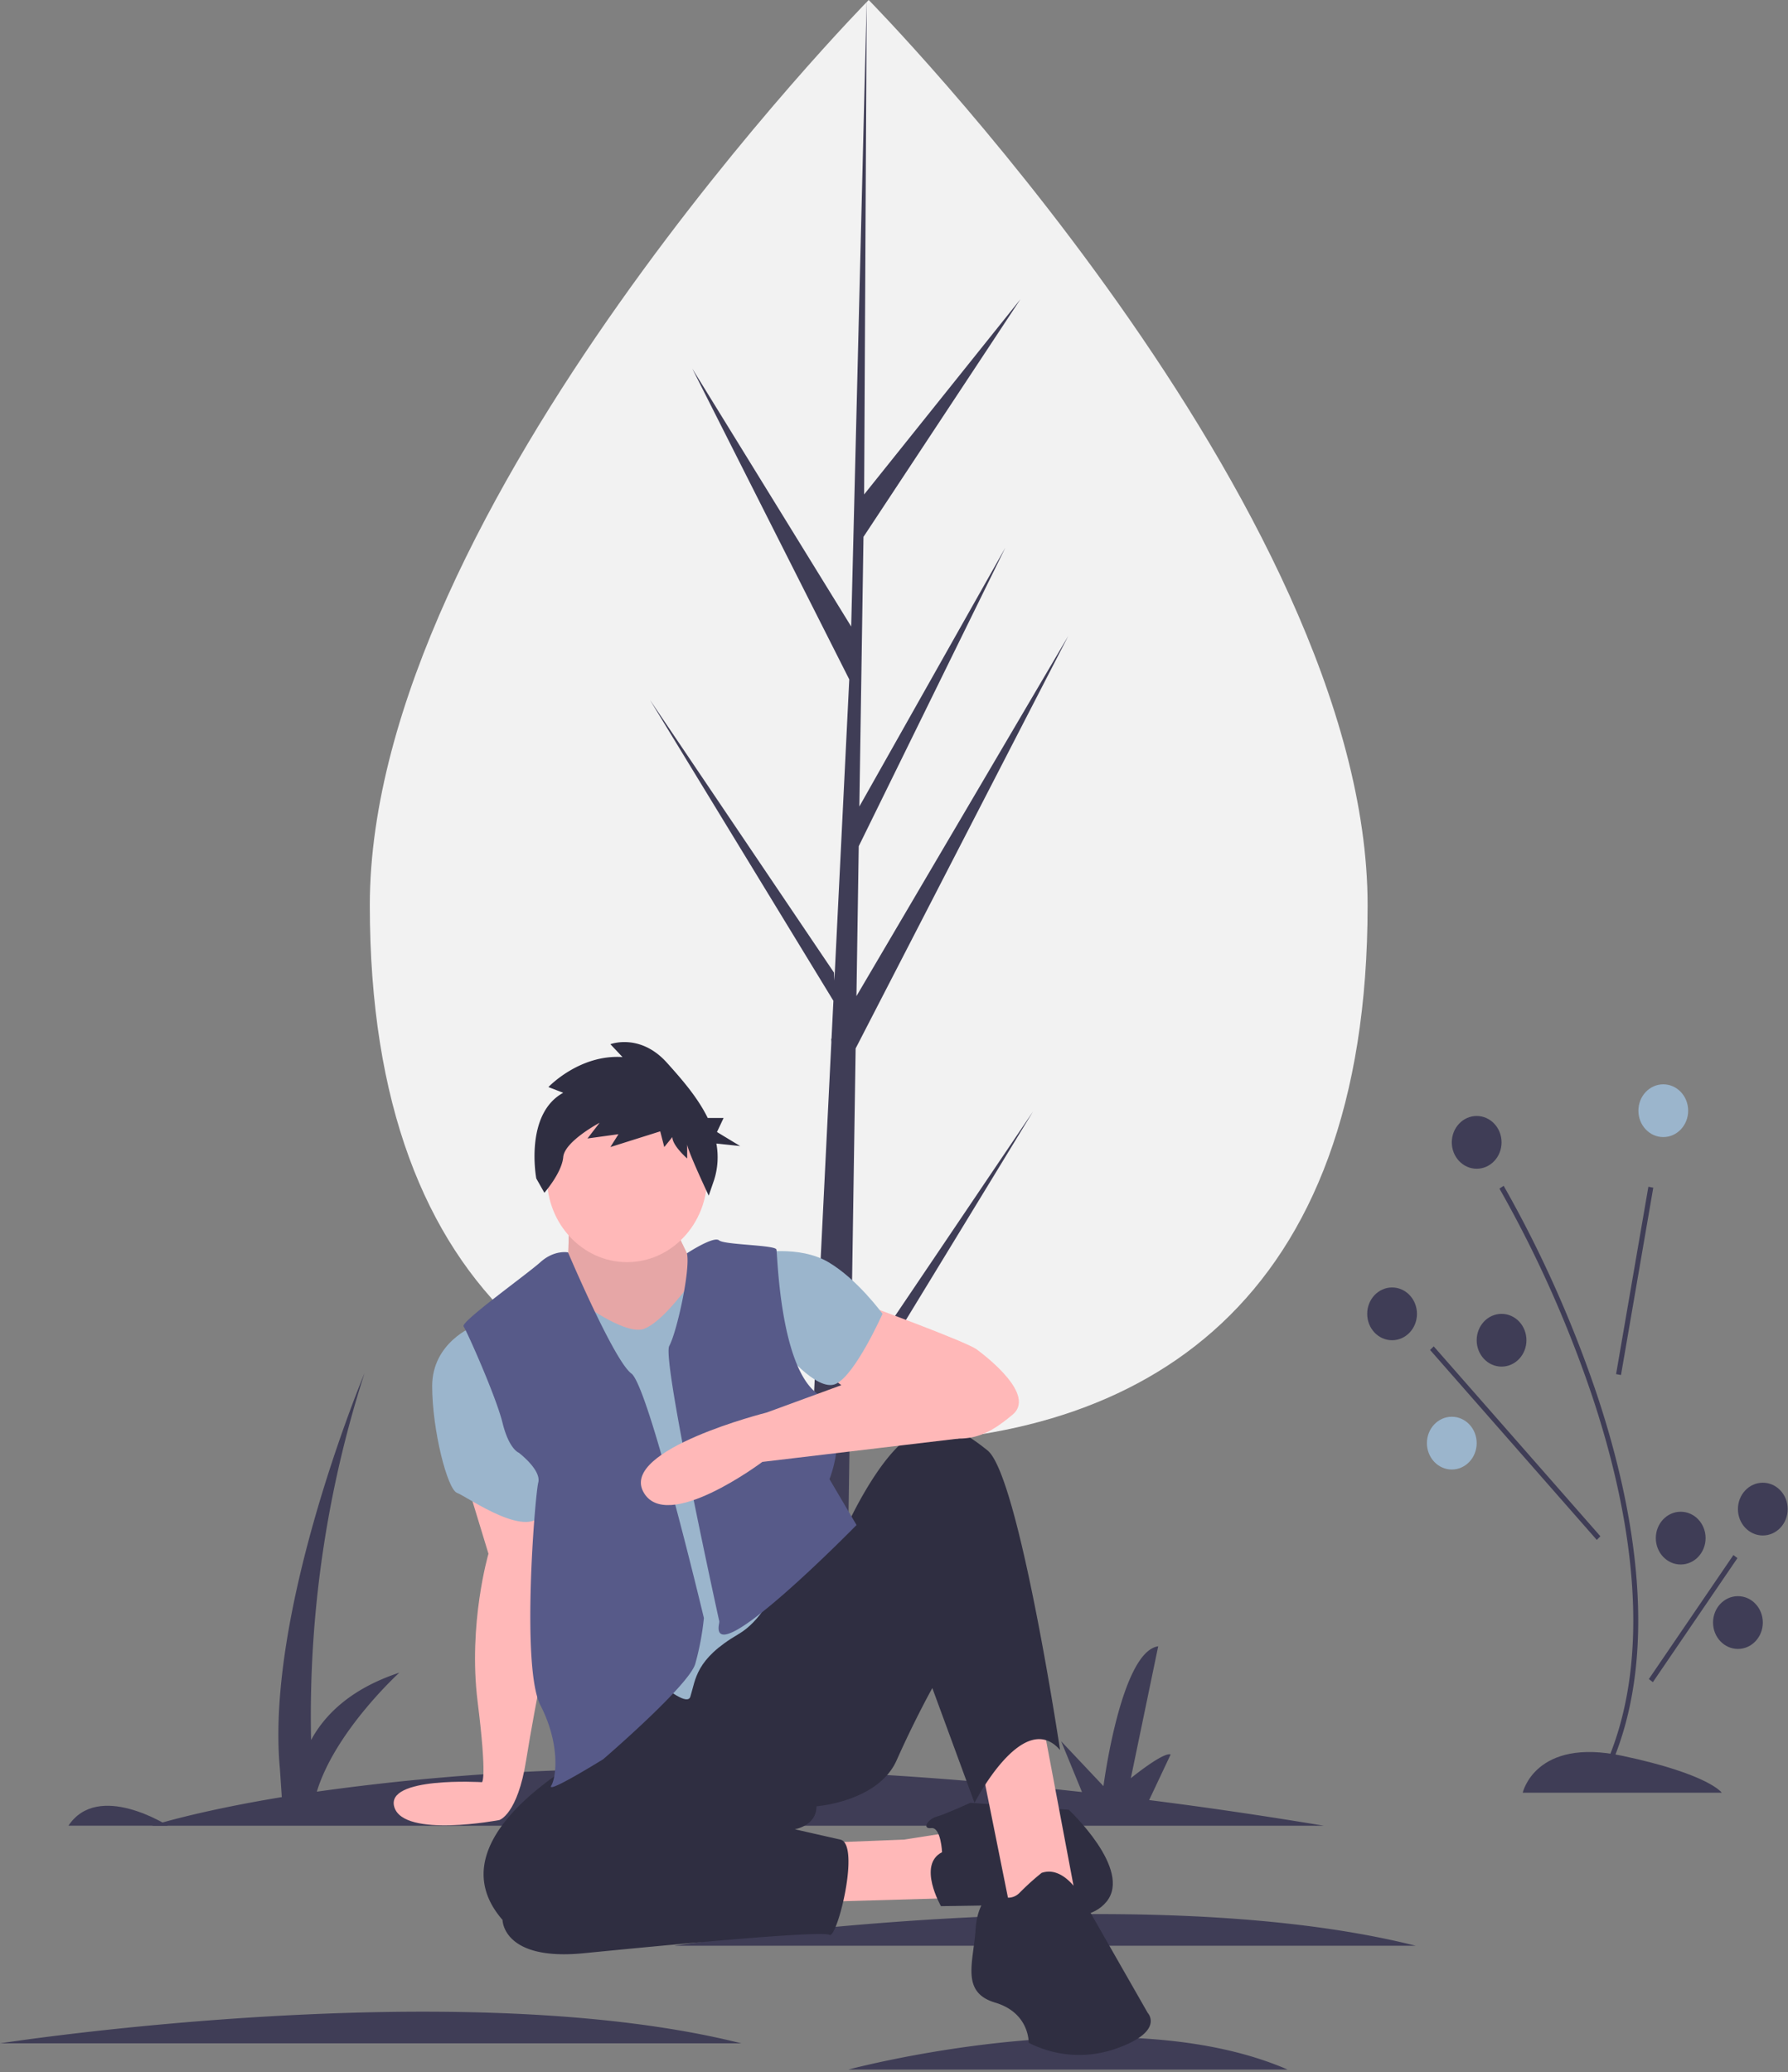 <svg width="510" height="591" fill="none" xmlns="http://www.w3.org/2000/svg"><rect width="100%" height="100%" fill="#808080" stroke="none"/><path d="M47.904 520.737s-19.871-12.793-28.388 0h28.388zM434.329 511.33s3.549-15.803 28.388-10.535c24.839 5.267 28.387 10.535 28.387 10.535h-56.775z" fill="#3F3D56"/><path d="M377.554 520.737c-17.257-2.865-33.851-5.302-49.779-7.31l6.134-13.009c-2.13-.752-11.356 6.773-11.356 6.773l7.807-37.626c-10.645 1.505-15.613 39.884-15.613 39.884l-12.065-12.793 5.939 14.484c-48.742-5.431-90.802-7.126-126.158-6.737l5.25-11.134c-2.129-.752-11.355 6.773-11.355 6.773l7.806-37.627c-10.645 1.506-15.613 39.885-15.613 39.885l-12.065-12.793 6.291 15.341a668.631 668.631 0 00-72.405 6.182c5.239-17.305 23.533-33.94 23.533-33.94-14.066 4.64-21.384 12.2-25.172 19.208-.766-35.553 4.392-70.969 15.236-104.621 0 0-28.387 67.728-24.129 112.88l.54 8.021c-24.696 4.085-37.089 8.159-37.089 8.159h334.263zM192.326 554.978s130.582-20.32 211.487 0H192.326zM0 582.82s130.583-20.317 211.487 0H0zM242.004 590.291s77.342-20.799 125.26 0h-125.26zM458.025 506.784l-1.261-.691c16.381-33.581 7.621-77.191-2.611-107.862-6.948-20.616-15.81-40.448-26.456-59.206l1.2-.804c10.701 18.853 19.609 38.787 26.593 59.507 10.327 30.952 19.148 74.997 2.535 109.056zM470.174 338.491l-9.208 53.434 1.396.27 9.208-53.433-1.396-.271z" fill="#3F3D56"/><path d="M408.946 384.015l-1.04 1.026 47.549 54.182 1.04-1.026-47.549-54.182zM494.427 443.534l-24.118 35.378 1.15.881 24.118-35.377-1.15-.882z" fill="#3F3D56"/><path d="M474.427 324.326c3.919 0 7.097-3.37 7.097-7.526s-3.178-7.525-7.097-7.525c-3.92 0-7.097 3.369-7.097 7.525 0 4.156 3.177 7.526 7.097 7.526z" fill="#9BB5CC"/><path d="M397.071 382.27c3.919 0 7.097-3.369 7.097-7.525 0-4.156-3.178-7.525-7.097-7.525-3.92 0-7.097 3.369-7.097 7.525 0 4.156 3.177 7.525 7.097 7.525zM428.297 389.796c3.92 0 7.097-3.369 7.097-7.525 0-4.157-3.177-7.526-7.097-7.526-3.919 0-7.097 3.369-7.097 7.526 0 4.156 3.178 7.525 7.097 7.525z" fill="#3F3D56"/><path d="M414.103 419.145c3.92 0 7.097-3.37 7.097-7.526s-3.177-7.525-7.097-7.525c-3.919 0-7.097 3.369-7.097 7.525 0 4.156 3.178 7.526 7.097 7.526z" fill="#9BB5CC"/><path d="M502.814 437.958c3.92 0 7.097-3.37 7.097-7.526s-3.177-7.525-7.097-7.525c-3.919 0-7.096 3.369-7.096 7.525 0 4.156 3.177 7.526 7.096 7.526zM479.395 446.236c3.919 0 7.097-3.369 7.097-7.526 0-4.156-3.178-7.525-7.097-7.525-3.92 0-7.097 3.369-7.097 7.525 0 4.157 3.177 7.526 7.097 7.526zM495.718 470.317c3.919 0 7.096-3.369 7.096-7.525 0-4.156-3.177-7.525-7.096-7.525-3.92 0-7.097 3.369-7.097 7.525 0 4.156 3.177 7.525 7.097 7.525zM421.2 333.355c3.92 0 7.097-3.369 7.097-7.525 0-4.156-3.177-7.525-7.097-7.525-3.919 0-7.097 3.369-7.097 7.525 0 4.156 3.178 7.525 7.097 7.525z" fill="#3F3D56"/><path d="M390.09 258.21c0 113.641-63.711 153.32-142.304 153.32-78.592 0-142.303-39.679-142.303-153.32C105.483 144.569 247.786 0 247.786 0S390.09 144.569 390.09 258.21z" fill="#F2F2F2"/><path d="M242.602 394.147l1.457-95.107 60.654-117.661-60.425 102.741.656-42.764 41.802-85.126-41.629 73.81 1.178-76.914 44.763-67.772-44.578 55.677L247.217 0l-4.627 186.7.38-7.702-45.51-73.866 44.78 88.651-4.241 85.899-.125-2.28-52.466-77.733 52.307 85.788-.531 10.742-.094.162.043.882-10.759 217.933h14.374l1.725-112.567 52.178-85.578-52.049 77.116z" fill="#3F3D56"/><path d="M132.842 421.883l6.485 21.283s-5.867 19.973-3.088 42.238 1.235 22.92 1.235 22.92-27.767-1.696-24.988 7.145 29.929 3.66 29.929 3.66 5.214-1.489 7.684-17.206c2.47-15.716 8.681-45.988 8.681-45.988l-5.84-28.577-20.098-5.475z" fill="#FFB8B8"/><path d="M135.004 378.334s-11.734 4.584-11.734 17.027c0 12.442 4.323 29.468 7.102 30.45 2.779.983 21.306 14.407 24.703 4.912 3.396-9.496-20.071-52.389-20.071-52.389z" fill="#9BB5CC"/><path d="M233.198 525.678l24.702-.983 18.837-2.946-5.558 19.645-45.701 1.31 7.72-17.026z" fill="#FFB8B8"/><path d="M268.708 528.297s-.309-7.204-3.088-6.876c-2.779.327-.926-2.62 1.544-3.275 2.471-.654 9.573-3.929 9.573-3.929l28.099 1.965s18.219 17.026 10.808 26.194c-7.411 9.168-26.556.982-26.556.982l-20.689.328s-6.793-11.788.309-15.389z" fill="#2F2E41"/><path d="M279.825 503.085l8.954 44.53 18.528-3.929-10.499-55.663-11.117-6.221-5.866 21.283z" fill="#FFB8B8"/><path d="M173.293 497.518s-51.876 24.885-29.952 50.097c0 0 0 11.788 23.159 9.496s67.933-6.549 70.094-5.239c2.162 1.309 8.955-25.867 3.088-27.177a2308.367 2308.367 0 01-12.969-2.947s6.176-.982 6.176-6.548c0 0 17.601-1.31 22.85-13.097 5.25-11.788 10.19-20.629 10.19-20.629l12.043 32.743s13.895-27.176 24.394-15.061c0 0-11.734-78.256-20.689-85.459-8.955-7.204-15.13-9.496-23.468-2.947-8.337 6.548-16.056 23.247-16.056 23.247l-68.86 63.521zM297.117 534.19a70.901 70.901 0 00-6.176 5.566c-2.47 2.62-5.867 1.31-6.176 0-.309-1.309-5.867.983-6.484 10.478-.618 9.496-4.323 18.009 5.558 20.956 9.881 2.947 9.572 11.46 9.572 11.46 7.819 3.977 16.792 4.565 25.012 1.637 13.895-4.911 8.955-10.15 8.955-10.15l-18.527-32.416s-4.941-9.823-11.734-7.531z" fill="#2F2E41"/><path d="M245.858 371.786s29.644 10.805 32.731 13.097c3.088 2.292 16.984 13.097 10.19 18.664-6.793 5.566-12.351 9.168-25.629 4.911-13.278-4.256-28.099-17.354-28.099-17.354l10.807-19.318z" fill="#FFB8B8"/><path d="M216.215 357.379s11.733-2.292 20.071 2.619c8.337 4.912 15.439 14.734 15.439 14.734s-7.72 17.354-13.278 19.973c-5.558 2.62-15.748-10.477-15.748-10.477l-6.484-26.849z" fill="#9BB5CC"/><path d="M162.177 347.884s.309 12.769-.926 14.079c-1.236 1.31 14.821 39.946 32.422 22.919 17.601-17.026 4.014-23.901 4.014-23.901s-6.484-12.77-6.175-14.08c.308-1.309-28.717 0-28.717 0l-.618.983z" fill="#FFB8B8"/><path opacity=".1" d="M162.177 347.884s.309 12.769-.926 14.079c-1.236 1.31 14.821 39.946 32.422 22.919 17.601-17.026 4.014-23.901 4.014-23.901s-6.484-12.77-6.175-14.08c.308-1.309-28.717 0-28.717 0l-.618.983z" fill="#000"/><path d="M167.118 372.441s11.733 8.513 16.674 6.548c4.941-1.964 11.116-10.477 11.734-11.132.617-.655 32.114 66.468 32.114 66.468s-4.632 24.557-16.984 31.76c-12.351 7.204-12.197 12.934-13.741 17.845-1.543 4.912-21.46-15.553-21.46-15.553l-12.661-56.972v-34.708l4.324-4.256z" fill="#9BB5CC"/><path d="M162.022 357.215s-3.859-.818-7.874 2.783c-4.014 3.602-22.85 17.027-21.923 18.336.926 1.31 9.263 19.974 11.116 27.504 1.853 7.531 4.632 8.514 4.632 8.514s6.484 4.911 5.558 8.513c-.926 3.601-4.941 52.716.617 63.521 5.559 10.805 4.632 20.3 3.088 22.92-1.544 2.619 14.822-7.531 14.822-7.531s24.394-20.955 26.247-27.177a77.062 77.062 0 002.47-13.097s-15.748-66.14-20.688-69.742c-4.941-3.602-18.065-34.544-18.065-34.544zM195.946 357.474s7.608-5.006 9.152-3.696c1.544 1.309 16.057 1.309 16.366 2.619.309 1.31.926 32.743 11.425 40.929 10.499 8.185 3.706 24.557 3.706 24.557l7.719 13.097s-41.994 42.889-39.216 28.159c.155-.819 0-.983 0-.983s-16.365-74.326-14.204-78.255c2.162-3.929 6.089-21.747 5.052-26.427z" fill="#575A89"/><path d="M260.68 387.502l-41.995 15.39s-41.686 10.477-35.202 22.592c6.485 12.115 33.967-8.513 33.967-8.513l55.923-6.644s22.2-19.878-12.693-22.825zM178.851 359.999c12.62 0 22.851-10.848 22.851-24.23 0-13.381-10.231-24.229-22.851-24.229-12.619 0-22.85 10.848-22.85 24.229 0 13.382 10.231 24.23 22.85 24.23z" fill="#FFB8B8"/><path d="M160.654 311.689l-4.227-1.63s8.838-9.372 21.135-8.557l-3.459-3.667s8.454-3.259 16.139 5.297c4.04 4.498 8.714 9.785 11.628 15.741h4.527l-1.89 4.007 6.613 4.006-6.787-.72a21.39 21.39 0 01-.642 10.377l-1.537 4.482s-6.148-13.038-6.148-14.668v4.074s-4.227-3.667-4.227-6.111l-2.306 2.852-1.152-4.482-14.218 4.482 2.306-3.667-8.838 1.222 3.458-4.482s-9.99 5.297-10.375 9.779c-.384 4.482-5.379 10.186-5.379 10.186l-2.306-4.074s-3.458-18.336 7.685-24.447z" fill="#2F2E41"/></svg>